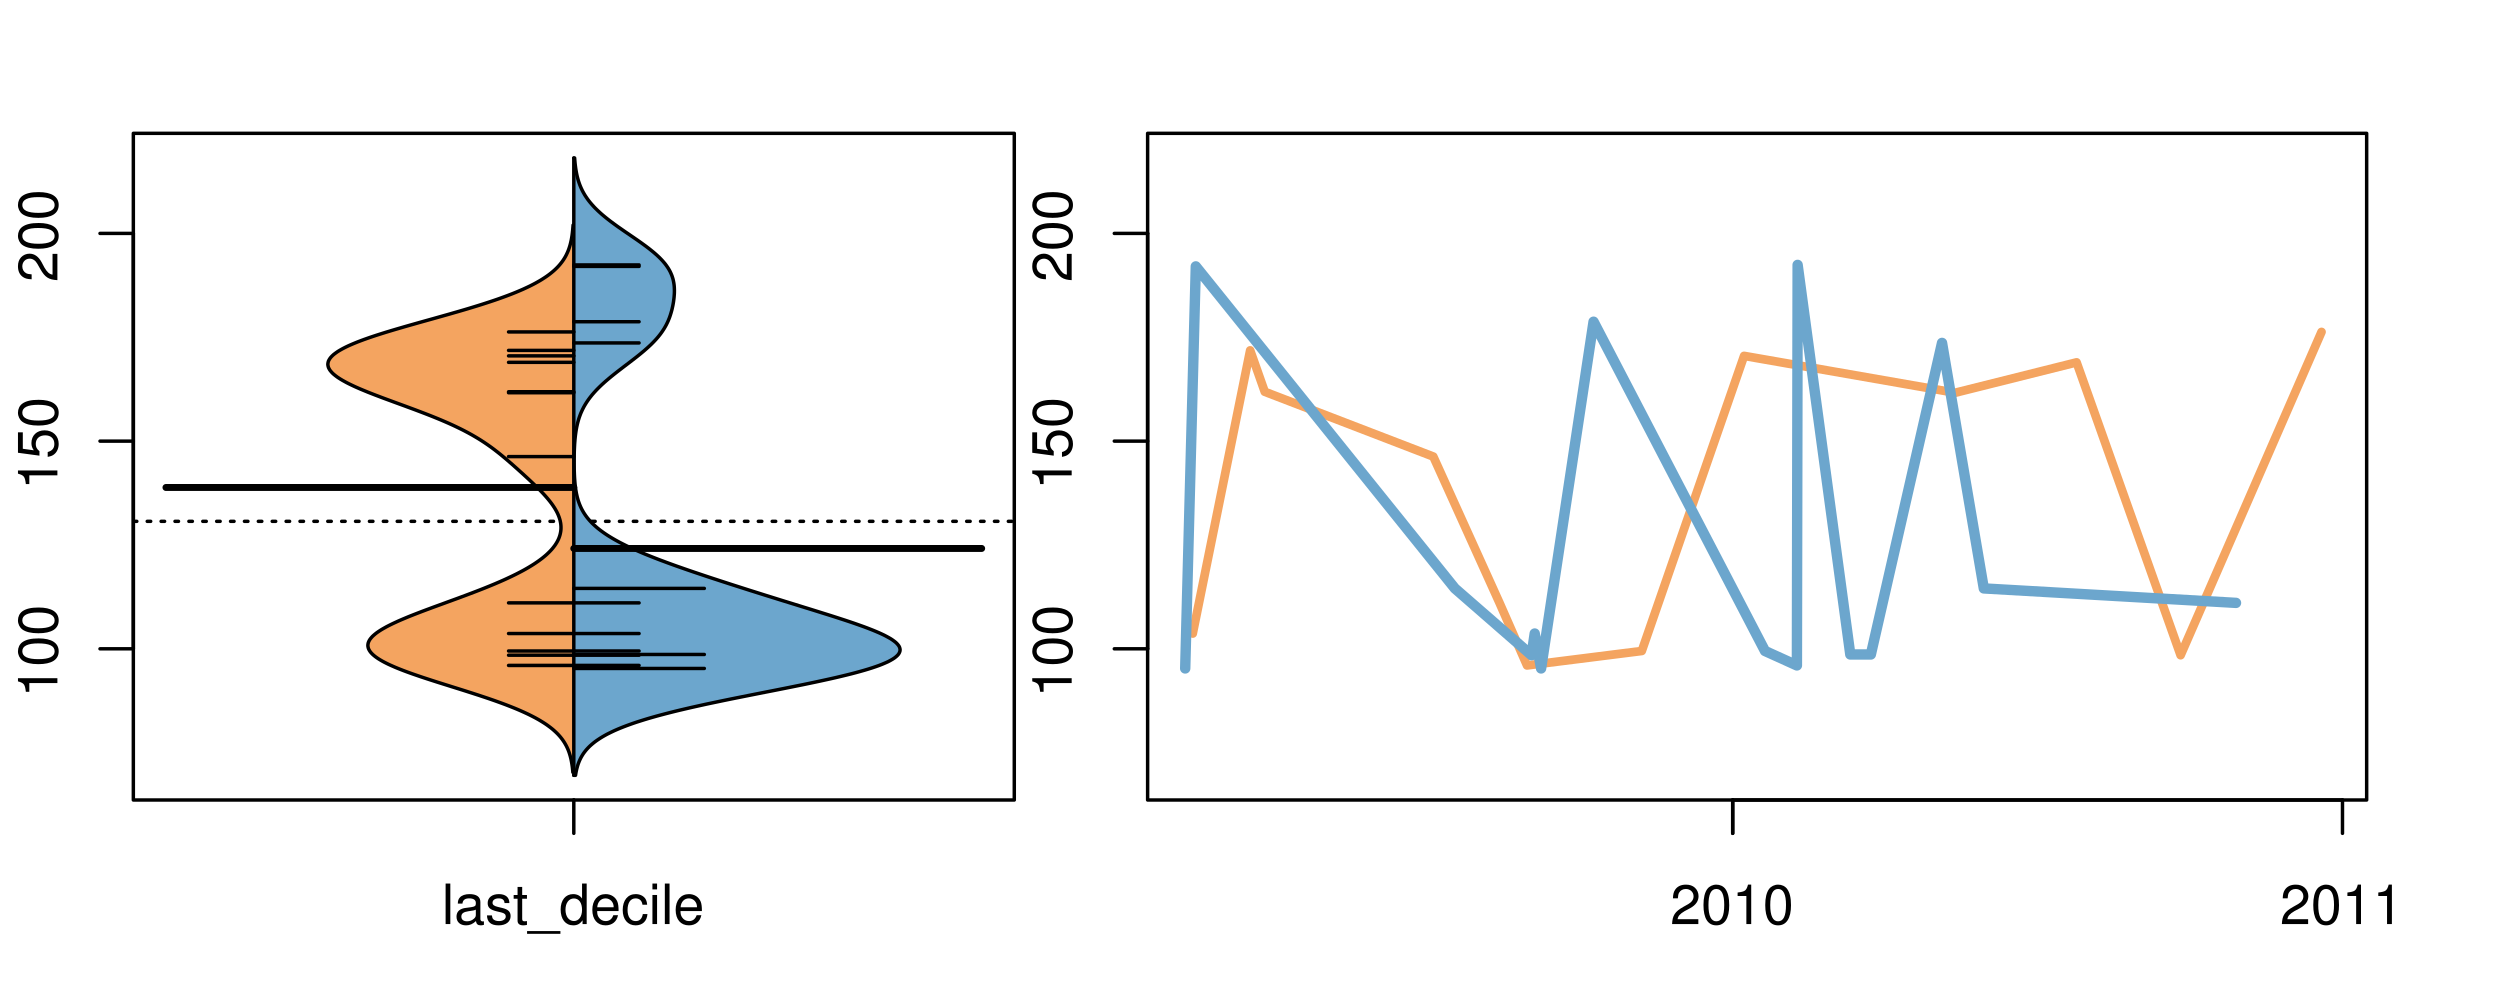 <?xml version="1.0" encoding="UTF-8"?>
<svg xmlns="http://www.w3.org/2000/svg" xmlns:xlink="http://www.w3.org/1999/xlink" width="540pt" height="216pt" viewBox="0 0 540 216" version="1.1">
<defs>
<g>
<symbol overflow="visible" id="glyph0-0">
<path style="stroke:none;" d="M -6.062 -3.109 L 0 -3.109 L 0 -4.156 L -8.516 -4.156 L -8.516 -3.469 C -7.203 -3.094 -7.016 -2.859 -6.812 -1.219 L -6.062 -1.219 Z M -6.062 -3.109 "/>
</symbol>
<symbol overflow="visible" id="glyph0-1">
<path style="stroke:none;" d="M -8.516 -3.297 C -8.516 -2.516 -8.156 -1.781 -7.578 -1.344 C -6.828 -0.797 -5.688 -0.516 -4.109 -0.516 C -1.25 -0.516 0.281 -1.469 0.281 -3.297 C 0.281 -5.094 -1.25 -6.078 -4.047 -6.078 C -5.703 -6.078 -6.797 -5.812 -7.578 -5.25 C -8.172 -4.812 -8.516 -4.109 -8.516 -3.297 Z M -7.578 -3.297 C -7.578 -4.438 -6.422 -5 -4.141 -5 C -1.734 -5 -0.594 -4.453 -0.594 -3.281 C -0.594 -2.156 -1.781 -1.594 -4.109 -1.594 C -6.438 -1.594 -7.578 -2.156 -7.578 -3.297 Z M -7.578 -3.297 "/>
</symbol>
<symbol overflow="visible" id="glyph0-2">
<path style="stroke:none;" d="M -8.516 -5.719 L -8.516 -1.312 L -3.875 -0.688 L -3.875 -1.656 C -4.469 -2.141 -4.672 -2.562 -4.672 -3.219 C -4.672 -4.359 -3.891 -5.078 -2.625 -5.078 C -1.406 -5.078 -0.656 -4.375 -0.656 -3.219 C -0.656 -2.297 -1.125 -1.734 -2.094 -1.469 L -2.094 -0.422 C -1.391 -0.562 -1.062 -0.688 -0.75 -0.938 C -0.094 -1.422 0.281 -2.281 0.281 -3.234 C 0.281 -4.953 -0.969 -6.156 -2.766 -6.156 C -4.453 -6.156 -5.609 -5.047 -5.609 -3.406 C -5.609 -2.812 -5.453 -2.328 -5.094 -1.844 L -7.469 -2.172 L -7.469 -5.719 Z M -8.516 -5.719 "/>
</symbol>
<symbol overflow="visible" id="glyph0-3">
<path style="stroke:none;" d="M -1.047 -6.078 L -1.047 -1.594 C -1.734 -1.703 -2.188 -2.094 -2.797 -3.125 L -3.438 -4.328 C -4.094 -5.516 -4.969 -6.125 -6.016 -6.125 C -6.719 -6.125 -7.375 -5.844 -7.844 -5.344 C -8.297 -4.844 -8.516 -4.219 -8.516 -3.406 C -8.516 -2.328 -8.125 -1.531 -7.406 -1.062 C -6.953 -0.75 -6.422 -0.625 -5.562 -0.594 L -5.562 -1.656 C -6.125 -1.688 -6.484 -1.766 -6.75 -1.906 C -7.266 -2.188 -7.578 -2.734 -7.578 -3.375 C -7.578 -4.328 -6.906 -5.047 -5.984 -5.047 C -5.312 -5.047 -4.734 -4.656 -4.312 -3.906 L -3.688 -2.797 C -2.672 -1.016 -1.875 -0.5 0 -0.406 L 0 -6.078 Z M -1.047 -6.078 "/>
</symbol>
<symbol overflow="visible" id="glyph0-4">
<path style="stroke:none;" d="M -8.75 -5.938 L -8.75 -4.938 L -5.5 -4.938 C -6.125 -4.531 -6.469 -3.859 -6.469 -3.016 C -6.469 -1.375 -5.156 -0.312 -3.156 -0.312 C -1.031 -0.312 0.281 -1.359 0.281 -3.047 C 0.281 -3.906 -0.047 -4.516 -0.828 -5.047 L 0 -5.047 L 0 -5.938 Z M -5.531 -3.188 C -5.531 -4.266 -4.578 -4.938 -3.078 -4.938 C -1.625 -4.938 -0.656 -4.25 -0.656 -3.188 C -0.656 -2.094 -1.625 -1.359 -3.094 -1.359 C -4.562 -1.359 -5.531 -2.094 -5.531 -3.188 Z M -5.531 -3.188 "/>
</symbol>
<symbol overflow="visible" id="glyph0-5">
<path style="stroke:none;" d="M -6.281 -3.094 L -6.281 -2.047 L -7.266 -2.047 C -7.688 -2.047 -7.906 -2.297 -7.906 -2.75 C -7.906 -2.828 -7.906 -2.875 -7.891 -3.094 L -8.719 -3.094 C -8.766 -2.875 -8.781 -2.734 -8.781 -2.531 C -8.781 -1.609 -8.25 -1.062 -7.359 -1.062 L -6.281 -1.062 L -6.281 -0.219 L -5.469 -0.219 L -5.469 -1.062 L 0 -1.062 L 0 -2.047 L -5.469 -2.047 L -5.469 -3.094 Z M -6.281 -3.094 "/>
</symbol>
<symbol overflow="visible" id="glyph0-6">
<path style="stroke:none;" d="M 1.516 -6.938 L 1.516 0.266 L 2.109 0.266 L 2.109 -6.938 Z M 1.516 -6.938 "/>
</symbol>
<symbol overflow="visible" id="glyph0-7">
<path style="stroke:none;" d="M -6.469 -3.266 C -6.469 -1.5 -5.203 -0.438 -3.094 -0.438 C -0.984 -0.438 0.281 -1.484 0.281 -3.281 C 0.281 -5.047 -0.984 -6.125 -3.047 -6.125 C -5.219 -6.125 -6.469 -5.078 -6.469 -3.266 Z M -5.547 -3.281 C -5.547 -4.406 -4.625 -5.078 -3.062 -5.078 C -1.578 -5.078 -0.641 -4.375 -0.641 -3.281 C -0.641 -2.156 -1.578 -1.469 -3.094 -1.469 C -4.609 -1.469 -5.547 -2.156 -5.547 -3.281 Z M -5.547 -3.281 "/>
</symbol>
<symbol overflow="visible" id="glyph0-8">
<path style="stroke:none;" d="M -8.75 -1.828 L -8.75 -0.812 L 0 -0.812 L 0 -1.828 Z M -8.75 -1.828 "/>
</symbol>
<symbol overflow="visible" id="glyph0-9">
<path style="stroke:none;" d="M -1.25 -2.297 L -1.25 -1.047 L 0 -1.047 L 0 -2.297 Z M -1.25 -2.297 "/>
</symbol>
<symbol overflow="visible" id="glyph0-10">
<path style="stroke:none;" d="M 0 -3.422 L -6.281 -5.828 L -6.281 -4.703 L -1.188 -2.922 L -6.281 -1.25 L -6.281 -0.125 L 0 -2.328 Z M 0 -3.422 "/>
</symbol>
<symbol overflow="visible" id="glyph0-11">
<path style="stroke:none;" d="M -0.594 -6.422 C -0.562 -6.312 -0.562 -6.266 -0.562 -6.203 C -0.562 -5.859 -0.75 -5.656 -1.062 -5.656 L -4.75 -5.656 C -5.875 -5.656 -6.469 -4.844 -6.469 -3.297 C -6.469 -2.391 -6.203 -1.625 -5.734 -1.219 C -5.406 -0.922 -5.047 -0.797 -4.422 -0.781 L -4.422 -1.781 C -5.203 -1.875 -5.547 -2.328 -5.547 -3.266 C -5.547 -4.156 -5.203 -4.672 -4.609 -4.672 L -4.344 -4.672 C -3.922 -4.672 -3.75 -4.422 -3.641 -3.625 C -3.469 -2.203 -3.422 -1.984 -3.266 -1.609 C -2.969 -0.875 -2.406 -0.5 -1.578 -0.5 C -0.438 -0.5 0.281 -1.297 0.281 -2.562 C 0.281 -3.359 0 -4 -0.641 -4.703 C -0.016 -4.781 0.281 -5.094 0.281 -5.734 C 0.281 -5.938 0.25 -6.094 0.172 -6.422 Z M -1.984 -4.672 C -1.641 -4.672 -1.438 -4.578 -1.156 -4.266 C -0.797 -3.859 -0.594 -3.375 -0.594 -2.781 C -0.594 -2 -0.969 -1.547 -1.609 -1.547 C -2.266 -1.547 -2.609 -1.984 -2.766 -3.062 C -2.906 -4.109 -2.953 -4.328 -3.109 -4.672 Z M -1.984 -4.672 "/>
</symbol>
<symbol overflow="visible" id="glyph0-12">
<path style="stroke:none;" d="M 0 -5.781 L -6.281 -5.781 L -6.281 -4.781 L -2.719 -4.781 C -1.438 -4.781 -0.594 -4.109 -0.594 -3.078 C -0.594 -2.281 -1.078 -1.781 -1.844 -1.781 L -6.281 -1.781 L -6.281 -0.781 L -1.438 -0.781 C -0.391 -0.781 0.281 -1.562 0.281 -2.781 C 0.281 -3.703 -0.047 -4.297 -0.875 -4.891 L 0 -4.891 Z M 0 -5.781 "/>
</symbol>
<symbol overflow="visible" id="glyph0-13">
<path style="stroke:none;" d="M -2.812 -6.156 C -3.766 -6.156 -4.344 -6.078 -4.812 -5.906 C -5.844 -5.5 -6.469 -4.531 -6.469 -3.359 C -6.469 -1.609 -5.125 -0.484 -3.062 -0.484 C -1 -0.484 0.281 -1.578 0.281 -3.344 C 0.281 -4.781 -0.547 -5.766 -1.906 -6.031 L -1.906 -5.016 C -1.078 -4.734 -0.641 -4.172 -0.641 -3.375 C -0.641 -2.734 -0.938 -2.203 -1.469 -1.859 C -1.828 -1.625 -2.188 -1.531 -2.812 -1.531 Z M -3.625 -1.547 C -4.781 -1.625 -5.547 -2.344 -5.547 -3.344 C -5.547 -4.328 -4.734 -5.094 -3.703 -5.094 C -3.672 -5.094 -3.641 -5.094 -3.625 -5.078 Z M -3.625 -1.547 "/>
</symbol>
<symbol overflow="visible" id="glyph1-0">
<path style="stroke:none;" d="M 1.828 -8.75 L 0.812 -8.75 L 0.812 0 L 1.828 0 Z M 1.828 -8.75 "/>
</symbol>
<symbol overflow="visible" id="glyph1-1">
<path style="stroke:none;" d="M 6.422 -0.594 C 6.312 -0.562 6.266 -0.562 6.203 -0.562 C 5.859 -0.562 5.656 -0.75 5.656 -1.062 L 5.656 -4.75 C 5.656 -5.875 4.844 -6.469 3.297 -6.469 C 2.391 -6.469 1.625 -6.203 1.219 -5.734 C 0.922 -5.406 0.797 -5.047 0.781 -4.422 L 1.781 -4.422 C 1.875 -5.203 2.328 -5.547 3.266 -5.547 C 4.156 -5.547 4.672 -5.203 4.672 -4.609 L 4.672 -4.344 C 4.672 -3.922 4.422 -3.75 3.625 -3.641 C 2.203 -3.469 1.984 -3.422 1.609 -3.266 C 0.875 -2.969 0.5 -2.406 0.5 -1.578 C 0.5 -0.438 1.297 0.281 2.562 0.281 C 3.359 0.281 4 0 4.703 -0.641 C 4.781 -0.016 5.094 0.281 5.734 0.281 C 5.938 0.281 6.094 0.25 6.422 0.172 Z M 4.672 -1.984 C 4.672 -1.641 4.578 -1.438 4.266 -1.156 C 3.859 -0.797 3.375 -0.594 2.781 -0.594 C 2 -0.594 1.547 -0.969 1.547 -1.609 C 1.547 -2.266 1.984 -2.609 3.062 -2.766 C 4.109 -2.906 4.328 -2.953 4.672 -3.109 Z M 4.672 -1.984 "/>
</symbol>
<symbol overflow="visible" id="glyph1-2">
<path style="stroke:none;" d="M 5.25 -4.531 C 5.25 -5.766 4.422 -6.469 2.969 -6.469 C 1.516 -6.469 0.562 -5.719 0.562 -4.547 C 0.562 -3.562 1.062 -3.094 2.562 -2.734 L 3.484 -2.516 C 4.188 -2.344 4.469 -2.094 4.469 -1.625 C 4.469 -1.047 3.875 -0.641 3 -0.641 C 2.453 -0.641 2 -0.797 1.75 -1.062 C 1.594 -1.25 1.531 -1.422 1.469 -1.875 L 0.406 -1.875 C 0.453 -0.422 1.266 0.281 2.922 0.281 C 4.5 0.281 5.516 -0.5 5.516 -1.719 C 5.516 -2.656 4.984 -3.172 3.734 -3.469 L 2.766 -3.703 C 1.953 -3.891 1.609 -4.156 1.609 -4.594 C 1.609 -5.172 2.125 -5.547 2.938 -5.547 C 3.75 -5.547 4.172 -5.203 4.203 -4.531 Z M 5.25 -4.531 "/>
</symbol>
<symbol overflow="visible" id="glyph1-3">
<path style="stroke:none;" d="M 3.047 -6.281 L 2.016 -6.281 L 2.016 -8.016 L 1.016 -8.016 L 1.016 -6.281 L 0.172 -6.281 L 0.172 -5.469 L 1.016 -5.469 L 1.016 -0.719 C 1.016 -0.078 1.453 0.281 2.234 0.281 C 2.469 0.281 2.719 0.25 3.047 0.188 L 3.047 -0.641 C 2.922 -0.609 2.766 -0.594 2.562 -0.594 C 2.141 -0.594 2.016 -0.719 2.016 -1.156 L 2.016 -5.469 L 3.047 -5.469 Z M 3.047 -6.281 "/>
</symbol>
<symbol overflow="visible" id="glyph1-4">
<path style="stroke:none;" d="M 6.938 1.516 L -0.266 1.516 L -0.266 2.109 L 6.938 2.109 Z M 6.938 1.516 "/>
</symbol>
<symbol overflow="visible" id="glyph1-5">
<path style="stroke:none;" d="M 5.938 -8.75 L 4.938 -8.75 L 4.938 -5.5 C 4.531 -6.125 3.859 -6.469 3.016 -6.469 C 1.375 -6.469 0.312 -5.156 0.312 -3.156 C 0.312 -1.031 1.359 0.281 3.047 0.281 C 3.906 0.281 4.516 -0.047 5.047 -0.828 L 5.047 0 L 5.938 0 Z M 3.188 -5.531 C 4.266 -5.531 4.938 -4.578 4.938 -3.078 C 4.938 -1.625 4.25 -0.656 3.188 -0.656 C 2.094 -0.656 1.359 -1.625 1.359 -3.094 C 1.359 -4.562 2.094 -5.531 3.188 -5.531 Z M 3.188 -5.531 "/>
</symbol>
<symbol overflow="visible" id="glyph1-6">
<path style="stroke:none;" d="M 6.156 -2.812 C 6.156 -3.766 6.078 -4.344 5.906 -4.812 C 5.5 -5.844 4.531 -6.469 3.359 -6.469 C 1.609 -6.469 0.484 -5.125 0.484 -3.062 C 0.484 -1 1.578 0.281 3.344 0.281 C 4.781 0.281 5.766 -0.547 6.031 -1.906 L 5.016 -1.906 C 4.734 -1.078 4.172 -0.641 3.375 -0.641 C 2.734 -0.641 2.203 -0.938 1.859 -1.469 C 1.625 -1.828 1.531 -2.188 1.531 -2.812 Z M 1.547 -3.625 C 1.625 -4.781 2.344 -5.547 3.344 -5.547 C 4.328 -5.547 5.094 -4.734 5.094 -3.703 C 5.094 -3.672 5.094 -3.641 5.078 -3.625 Z M 1.547 -3.625 "/>
</symbol>
<symbol overflow="visible" id="glyph1-7">
<path style="stroke:none;" d="M 5.656 -4.172 C 5.609 -4.781 5.469 -5.188 5.234 -5.531 C 4.797 -6.125 4.047 -6.469 3.172 -6.469 C 1.469 -6.469 0.375 -5.125 0.375 -3.031 C 0.375 -1.016 1.453 0.281 3.156 0.281 C 4.656 0.281 5.609 -0.625 5.719 -2.156 L 4.719 -2.156 C 4.547 -1.156 4.031 -0.641 3.188 -0.641 C 2.078 -0.641 1.422 -1.547 1.422 -3.031 C 1.422 -4.609 2.062 -5.547 3.156 -5.547 C 4 -5.547 4.531 -5.047 4.641 -4.172 Z M 5.656 -4.172 "/>
</symbol>
<symbol overflow="visible" id="glyph1-8">
<path style="stroke:none;" d="M 1.797 -6.281 L 0.797 -6.281 L 0.797 0 L 1.797 0 Z M 1.797 -8.75 L 0.797 -8.75 L 0.797 -7.484 L 1.797 -7.484 Z M 1.797 -8.75 "/>
</symbol>
<symbol overflow="visible" id="glyph1-9">
<path style="stroke:none;" d="M 6.078 -1.047 L 1.594 -1.047 C 1.703 -1.734 2.094 -2.188 3.125 -2.797 L 4.328 -3.438 C 5.516 -4.094 6.125 -4.969 6.125 -6.016 C 6.125 -6.719 5.844 -7.375 5.344 -7.844 C 4.844 -8.297 4.219 -8.516 3.406 -8.516 C 2.328 -8.516 1.531 -8.125 1.062 -7.406 C 0.75 -6.953 0.625 -6.422 0.594 -5.562 L 1.656 -5.562 C 1.688 -6.125 1.766 -6.484 1.906 -6.75 C 2.188 -7.266 2.734 -7.578 3.375 -7.578 C 4.328 -7.578 5.047 -6.906 5.047 -5.984 C 5.047 -5.312 4.656 -4.734 3.906 -4.312 L 2.797 -3.688 C 1.016 -2.672 0.5 -1.875 0.406 0 L 6.078 0 Z M 6.078 -1.047 "/>
</symbol>
<symbol overflow="visible" id="glyph1-10">
<path style="stroke:none;" d="M 3.297 -8.516 C 2.516 -8.516 1.781 -8.156 1.344 -7.578 C 0.797 -6.828 0.516 -5.688 0.516 -4.109 C 0.516 -1.25 1.469 0.281 3.297 0.281 C 5.094 0.281 6.078 -1.25 6.078 -4.047 C 6.078 -5.703 5.812 -6.797 5.25 -7.578 C 4.812 -8.172 4.109 -8.516 3.297 -8.516 Z M 3.297 -7.578 C 4.438 -7.578 5 -6.422 5 -4.141 C 5 -1.734 4.453 -0.594 3.281 -0.594 C 2.156 -0.594 1.594 -1.781 1.594 -4.109 C 1.594 -6.438 2.156 -7.578 3.297 -7.578 Z M 3.297 -7.578 "/>
</symbol>
<symbol overflow="visible" id="glyph1-11">
<path style="stroke:none;" d="M 3.109 -6.062 L 3.109 0 L 4.156 0 L 4.156 -8.516 L 3.469 -8.516 C 3.094 -7.203 2.859 -7.016 1.219 -6.812 L 1.219 -6.062 Z M 3.109 -6.062 "/>
</symbol>
</g>
<clipPath id="clip1">
  <path d="M 28.801 28.801 L 220.086 28.801 L 220.086 173.801 L 28.801 173.801 Z M 28.801 28.801 "/>
</clipPath>
<clipPath id="clip2">
  <path d="M 247.887 28.801 L 512.199 28.801 L 512.199 173.801 L 247.887 173.801 Z M 247.887 28.801 "/>
</clipPath>
<clipPath id="clip3">
  <path d="M 233.484 14.398 L 526.598 14.398 L 526.598 188.199 L 233.484 188.199 Z M 233.484 14.398 "/>
</clipPath>
<clipPath id="clip4">
  <path d="M 247.887 28.801 L 512.199 28.801 L 512.199 173.801 L 247.887 173.801 Z M 247.887 28.801 "/>
</clipPath>
</defs>
<g id="surface56">
<path style="fill:none;stroke-width:0.75;stroke-linecap:round;stroke-linejoin:round;stroke:rgb(0%,0%,0%);stroke-opacity:1;stroke-miterlimit:10;" d="M 28.801 172.801 L 219.086 172.801 L 219.086 28.801 L 28.801 28.801 L 28.801 172.801 "/>
<path style="fill:none;stroke-width:0.75;stroke-linecap:round;stroke-linejoin:round;stroke:rgb(0%,0%,0%);stroke-opacity:1;stroke-miterlimit:10;" d="M 28.801 140.145 L 28.801 50.418 "/>
<path style="fill:none;stroke-width:0.75;stroke-linecap:round;stroke-linejoin:round;stroke:rgb(0%,0%,0%);stroke-opacity:1;stroke-miterlimit:10;" d="M 28.801 140.145 L 21.602 140.145 "/>
<path style="fill:none;stroke-width:0.75;stroke-linecap:round;stroke-linejoin:round;stroke:rgb(0%,0%,0%);stroke-opacity:1;stroke-miterlimit:10;" d="M 28.801 95.281 L 21.602 95.281 "/>
<path style="fill:none;stroke-width:0.75;stroke-linecap:round;stroke-linejoin:round;stroke:rgb(0%,0%,0%);stroke-opacity:1;stroke-miterlimit:10;" d="M 28.801 50.418 L 21.602 50.418 "/>
<g style="fill:rgb(0%,0%,0%);fill-opacity:1;">
  <use xlink:href="#glyph0-0" x="12.396" y="150.645"/>
  <use xlink:href="#glyph0-1" x="12.396" y="143.973"/>
  <use xlink:href="#glyph0-1" x="12.396" y="137.301"/>
</g>
<g style="fill:rgb(0%,0%,0%);fill-opacity:1;">
  <use xlink:href="#glyph0-0" x="12.396" y="105.781"/>
  <use xlink:href="#glyph0-2" x="12.396" y="99.109"/>
  <use xlink:href="#glyph0-1" x="12.396" y="92.438"/>
</g>
<g style="fill:rgb(0%,0%,0%);fill-opacity:1;">
  <use xlink:href="#glyph0-3" x="12.396" y="60.918"/>
  <use xlink:href="#glyph0-1" x="12.396" y="54.246"/>
  <use xlink:href="#glyph0-1" x="12.396" y="47.574"/>
</g>
<path style="fill:none;stroke-width:0.75;stroke-linecap:round;stroke-linejoin:round;stroke:rgb(0%,0%,0%);stroke-opacity:1;stroke-miterlimit:10;" d="M 123.941 172.801 L 123.941 172.801 "/>
<path style="fill:none;stroke-width:0.75;stroke-linecap:round;stroke-linejoin:round;stroke:rgb(0%,0%,0%);stroke-opacity:1;stroke-miterlimit:10;" d="M 123.941 172.801 L 123.941 180 "/>
<g style="fill:rgb(0%,0%,0%);fill-opacity:1;">
  <use xlink:href="#glyph1-0" x="95.441" y="199.596"/>
  <use xlink:href="#glyph1-1" x="98.105" y="199.596"/>
  <use xlink:href="#glyph1-2" x="104.777" y="199.596"/>
  <use xlink:href="#glyph1-3" x="110.777" y="199.596"/>
  <use xlink:href="#glyph1-4" x="114.113" y="199.596"/>
  <use xlink:href="#glyph1-5" x="120.785" y="199.596"/>
  <use xlink:href="#glyph1-6" x="127.457" y="199.596"/>
  <use xlink:href="#glyph1-7" x="134.129" y="199.596"/>
  <use xlink:href="#glyph1-8" x="140.129" y="199.596"/>
  <use xlink:href="#glyph1-0" x="142.793" y="199.596"/>
  <use xlink:href="#glyph1-6" x="145.457" y="199.596"/>
</g>
<g clip-path="url(#clip1)" clip-rule="nonzero">
<path style="fill:none;stroke-width:0.75;stroke-linecap:round;stroke-linejoin:round;stroke:rgb(0%,0%,0%);stroke-opacity:1;stroke-dasharray:0.75,2.25;stroke-miterlimit:10;" d="M 28.801 112.609 L 219.086 112.609 "/>
<path style=" stroke:none;fill-rule:nonzero;fill:rgb(95.686%,64.314%,37.647%);fill-opacity:1;" d="M 123.941 48.617 L 123.785 48.617 L 123.77 48.848 L 123.711 49.539 L 123.691 49.773 L 123.664 50.004 L 123.641 50.234 L 123.613 50.465 L 123.582 50.699 L 123.551 50.93 L 123.512 51.16 L 123.477 51.391 L 123.434 51.621 L 123.391 51.855 L 123.289 52.316 L 123.234 52.547 L 123.176 52.777 L 123.113 53.012 L 123.043 53.242 L 122.895 53.703 L 122.809 53.938 L 122.719 54.168 L 122.625 54.398 L 122.523 54.629 L 122.414 54.859 L 122.301 55.094 L 122.18 55.324 L 122.051 55.555 L 121.914 55.785 L 121.766 56.02 L 121.613 56.25 L 121.449 56.48 L 121.277 56.711 L 121.094 56.941 L 120.902 57.176 L 120.699 57.406 L 120.488 57.637 L 120.262 57.867 L 120.023 58.102 L 119.777 58.332 L 119.516 58.562 L 119.242 58.793 L 118.961 59.023 L 118.66 59.258 L 118.348 59.488 L 118.023 59.719 L 117.68 59.949 L 117.324 60.18 L 116.957 60.414 L 116.57 60.645 L 116.168 60.875 L 115.758 61.105 L 115.324 61.34 L 114.875 61.57 L 114.418 61.801 L 113.934 62.031 L 113.438 62.262 L 112.93 62.496 L 112.398 62.727 L 111.855 62.957 L 111.301 63.188 L 110.719 63.422 L 110.129 63.652 L 109.523 63.883 L 108.898 64.113 L 108.262 64.344 L 107.609 64.578 L 106.941 64.809 L 106.262 65.039 L 105.566 65.27 L 104.855 65.5 L 104.133 65.734 L 103.398 65.965 L 102.652 66.195 L 101.898 66.426 L 101.129 66.66 L 100.352 66.891 L 99.566 67.121 L 98.773 67.352 L 97.969 67.582 L 97.164 67.816 L 95.531 68.277 L 94.711 68.508 L 93.887 68.742 L 93.059 68.973 L 92.234 69.203 L 91.406 69.434 L 90.582 69.664 L 89.762 69.898 L 88.945 70.129 L 88.133 70.359 L 87.324 70.59 L 86.527 70.824 L 85.734 71.055 L 84.953 71.285 L 84.184 71.516 L 83.426 71.746 L 82.676 71.98 L 81.949 72.211 L 81.23 72.441 L 80.531 72.672 L 79.852 72.902 L 79.184 73.137 L 78.539 73.367 L 77.918 73.598 L 77.312 73.828 L 76.734 74.062 L 76.18 74.293 L 75.645 74.523 L 75.137 74.754 L 74.656 74.984 L 74.195 75.219 L 73.77 75.449 L 73.367 75.68 L 72.988 75.91 L 72.648 76.145 L 72.332 76.375 L 72.039 76.605 L 71.789 76.836 L 71.562 77.066 L 71.359 77.301 L 71.199 77.531 L 71.062 77.762 L 70.949 77.992 L 70.879 78.223 L 70.836 78.457 L 70.812 78.688 L 70.836 78.918 L 70.883 79.148 L 70.953 79.383 L 71.062 79.613 L 71.191 79.844 L 71.352 80.074 L 71.547 80.305 L 71.758 80.539 L 72 80.77 L 72.273 81 L 72.566 81.23 L 72.883 81.465 L 73.23 81.695 L 73.594 81.926 L 73.98 82.156 L 74.395 82.387 L 74.82 82.621 L 75.27 82.852 L 75.742 83.082 L 76.223 83.312 L 76.727 83.547 L 77.246 83.777 L 77.777 84.008 L 78.328 84.238 L 78.887 84.469 L 79.453 84.703 L 80.039 84.934 L 80.629 85.164 L 81.227 85.395 L 81.836 85.625 L 82.449 85.859 L 83.066 86.09 L 83.691 86.32 L 84.32 86.551 L 84.949 86.785 L 85.578 87.016 L 86.844 87.477 L 87.473 87.707 L 88.102 87.941 L 88.73 88.172 L 89.352 88.402 L 89.969 88.633 L 90.586 88.867 L 91.191 89.098 L 91.793 89.328 L 92.391 89.559 L 92.977 89.789 L 93.559 90.023 L 94.129 90.254 L 94.691 90.484 L 95.246 90.715 L 95.793 90.949 L 96.328 91.18 L 96.855 91.41 L 97.371 91.641 L 97.875 91.871 L 98.371 92.105 L 98.855 92.336 L 99.328 92.566 L 99.793 92.797 L 100.246 93.027 L 100.691 93.262 L 101.125 93.492 L 101.547 93.723 L 101.961 93.953 L 102.367 94.188 L 102.758 94.418 L 103.145 94.648 L 103.523 94.879 L 103.891 95.109 L 104.25 95.344 L 104.602 95.574 L 104.945 95.805 L 105.281 96.035 L 105.613 96.27 L 105.938 96.5 L 106.254 96.73 L 106.566 96.961 L 106.871 97.191 L 107.172 97.426 L 107.469 97.656 L 107.762 97.887 L 108.051 98.117 L 108.332 98.348 L 108.613 98.582 L 109.168 99.043 L 109.438 99.273 L 109.711 99.508 L 110.773 100.43 L 111.035 100.664 L 111.293 100.895 L 111.555 101.125 L 111.812 101.355 L 112.07 101.59 L 112.328 101.82 L 112.582 102.051 L 112.84 102.281 L 113.094 102.512 L 113.344 102.746 L 113.598 102.977 L 114.098 103.438 L 114.348 103.672 L 114.84 104.133 L 115.324 104.594 L 115.562 104.828 L 115.801 105.059 L 116.27 105.52 L 116.5 105.75 L 116.727 105.984 L 116.949 106.215 L 117.168 106.445 L 117.383 106.676 L 117.598 106.91 L 117.805 107.141 L 118.008 107.371 L 118.207 107.602 L 118.402 107.832 L 118.59 108.066 L 118.777 108.297 L 119.129 108.758 L 119.297 108.992 L 119.457 109.223 L 119.762 109.684 L 119.902 109.914 L 120.039 110.148 L 120.168 110.379 L 120.289 110.609 L 120.402 110.84 L 120.512 111.07 L 120.609 111.305 L 120.699 111.535 L 120.785 111.766 L 120.859 111.996 L 120.93 112.23 L 120.992 112.461 L 121.086 112.922 L 121.121 113.152 L 121.145 113.387 L 121.164 113.617 L 121.172 113.848 L 121.172 114.078 L 121.164 114.312 L 121.145 114.543 L 121.117 114.773 L 121.078 115.004 L 121.031 115.234 L 120.977 115.469 L 120.91 115.699 L 120.836 115.93 L 120.75 116.16 L 120.656 116.395 L 120.551 116.625 L 120.434 116.855 L 120.309 117.086 L 120.172 117.316 L 120.023 117.551 L 119.871 117.781 L 119.699 118.012 L 119.52 118.242 L 119.336 118.473 L 119.133 118.707 L 118.922 118.938 L 118.703 119.168 L 118.469 119.398 L 118.223 119.633 L 117.973 119.863 L 117.703 120.094 L 117.426 120.324 L 117.141 120.555 L 116.836 120.789 L 116.523 121.02 L 116.203 121.25 L 115.867 121.48 L 115.523 121.715 L 115.168 121.945 L 114.797 122.176 L 114.418 122.406 L 114.031 122.637 L 113.625 122.871 L 113.215 123.102 L 112.793 123.332 L 112.355 123.562 L 111.91 123.793 L 111.453 124.027 L 110.984 124.258 L 110.512 124.488 L 110.023 124.719 L 109.523 124.953 L 109.02 125.184 L 108.504 125.414 L 107.977 125.645 L 107.441 125.875 L 106.898 126.109 L 106.344 126.34 L 105.785 126.57 L 105.215 126.801 L 104.637 127.035 L 104.055 127.266 L 103.465 127.496 L 102.867 127.727 L 102.266 127.957 L 101.656 128.191 L 100.43 128.652 L 99.805 128.883 L 99.18 129.117 L 98.555 129.348 L 96.656 130.039 L 96.023 130.273 L 94.125 130.965 L 93.496 131.195 L 92.871 131.43 L 92.25 131.66 L 91.633 131.891 L 91.023 132.121 L 90.418 132.355 L 89.82 132.586 L 89.23 132.816 L 88.648 133.047 L 88.078 133.277 L 87.516 133.512 L 86.969 133.742 L 86.43 133.973 L 85.91 134.203 L 85.402 134.438 L 84.906 134.668 L 84.43 134.898 L 83.969 135.129 L 83.523 135.359 L 83.102 135.594 L 82.695 135.824 L 82.309 136.055 L 81.949 136.285 L 81.605 136.516 L 81.281 136.75 L 80.992 136.98 L 80.723 137.211 L 80.469 137.441 L 80.254 137.676 L 80.059 137.906 L 79.887 138.137 L 79.75 138.367 L 79.637 138.598 L 79.547 138.832 L 79.496 139.062 L 79.465 139.293 L 79.461 139.523 L 79.5 139.758 L 79.555 139.988 L 79.641 140.219 L 79.762 140.449 L 79.906 140.68 L 80.082 140.914 L 80.293 141.145 L 80.523 141.375 L 80.785 141.605 L 81.078 141.84 L 81.395 142.07 L 81.738 142.301 L 82.113 142.531 L 82.508 142.762 L 82.934 142.996 L 83.387 143.227 L 83.852 143.457 L 84.352 143.688 L 84.871 143.918 L 85.406 144.152 L 85.969 144.383 L 86.547 144.613 L 87.141 144.844 L 87.762 145.078 L 88.391 145.309 L 89.035 145.539 L 89.699 145.77 L 90.371 146 L 91.055 146.234 L 91.75 146.465 L 92.457 146.695 L 93.168 146.926 L 93.891 147.16 L 94.613 147.391 L 95.344 147.621 L 96.078 147.852 L 96.816 148.082 L 97.551 148.316 L 99.027 148.777 L 99.762 149.008 L 100.492 149.238 L 101.219 149.473 L 101.941 149.703 L 102.656 149.934 L 103.367 150.164 L 104.066 150.398 L 104.758 150.629 L 105.445 150.859 L 106.117 151.09 L 106.777 151.32 L 107.434 151.555 L 108.07 151.785 L 108.695 152.016 L 109.312 152.246 L 109.914 152.48 L 110.5 152.711 L 111.074 152.941 L 111.633 153.172 L 112.176 153.402 L 112.707 153.637 L 113.219 153.867 L 113.719 154.098 L 114.207 154.328 L 114.672 154.562 L 115.125 154.793 L 115.566 155.023 L 115.988 155.254 L 116.395 155.484 L 116.789 155.719 L 117.164 155.949 L 117.531 156.18 L 117.883 156.41 L 118.215 156.641 L 118.535 156.875 L 118.844 157.105 L 119.137 157.336 L 119.418 157.566 L 119.684 157.801 L 119.938 158.031 L 120.184 158.262 L 120.414 158.492 L 120.633 158.723 L 120.844 158.957 L 121.043 159.188 L 121.227 159.418 L 121.406 159.648 L 121.574 159.883 L 121.734 160.113 L 121.883 160.344 L 122.023 160.574 L 122.156 160.805 L 122.285 161.039 L 122.402 161.27 L 122.512 161.5 L 122.617 161.73 L 122.715 161.961 L 122.805 162.195 L 122.891 162.426 L 122.969 162.656 L 123.043 162.887 L 123.113 163.121 L 123.18 163.352 L 123.297 163.812 L 123.348 164.043 L 123.395 164.277 L 123.441 164.508 L 123.52 164.969 L 123.555 165.203 L 123.59 165.434 L 123.621 165.664 L 123.648 165.895 L 123.672 166.125 L 123.699 166.359 L 123.738 166.82 L 123.941 166.82 Z M 123.941 48.617 "/>
<path style="fill:none;stroke-width:0.75;stroke-linecap:round;stroke-linejoin:round;stroke:rgb(0%,0%,0%);stroke-opacity:1;stroke-miterlimit:10;" d="M 123.941 48.617 L 123.785 48.617 L 123.77 48.848 L 123.711 49.539 L 123.691 49.773 L 123.664 50.004 L 123.641 50.234 L 123.613 50.465 L 123.582 50.699 L 123.551 50.93 L 123.512 51.16 L 123.477 51.391 L 123.434 51.621 L 123.391 51.855 L 123.289 52.316 L 123.234 52.547 L 123.176 52.777 L 123.113 53.012 L 123.043 53.242 L 122.895 53.703 L 122.809 53.938 L 122.719 54.168 L 122.625 54.398 L 122.523 54.629 L 122.414 54.859 L 122.301 55.094 L 122.18 55.324 L 122.051 55.555 L 121.914 55.785 L 121.766 56.02 L 121.613 56.25 L 121.449 56.48 L 121.277 56.711 L 121.094 56.941 L 120.902 57.176 L 120.699 57.406 L 120.488 57.637 L 120.262 57.867 L 120.023 58.102 L 119.777 58.332 L 119.516 58.562 L 119.242 58.793 L 118.961 59.023 L 118.66 59.258 L 118.348 59.488 L 118.023 59.719 L 117.68 59.949 L 117.324 60.18 L 116.957 60.414 L 116.57 60.645 L 116.168 60.875 L 115.758 61.105 L 115.324 61.34 L 114.875 61.57 L 114.418 61.801 L 113.934 62.031 L 113.438 62.262 L 112.93 62.496 L 112.398 62.727 L 111.855 62.957 L 111.301 63.188 L 110.719 63.422 L 110.129 63.652 L 109.523 63.883 L 108.898 64.113 L 108.262 64.344 L 107.609 64.578 L 106.941 64.809 L 106.262 65.039 L 105.566 65.27 L 104.855 65.5 L 104.133 65.734 L 103.398 65.965 L 102.652 66.195 L 101.898 66.426 L 101.129 66.66 L 100.352 66.891 L 99.566 67.121 L 98.773 67.352 L 97.969 67.582 L 97.164 67.816 L 95.531 68.277 L 94.711 68.508 L 93.887 68.742 L 93.059 68.973 L 92.234 69.203 L 91.406 69.434 L 90.582 69.664 L 89.762 69.898 L 88.945 70.129 L 88.133 70.359 L 87.324 70.59 L 86.527 70.824 L 85.734 71.055 L 84.953 71.285 L 84.184 71.516 L 83.426 71.746 L 82.676 71.98 L 81.949 72.211 L 81.23 72.441 L 80.531 72.672 L 79.852 72.902 L 79.184 73.137 L 78.539 73.367 L 77.918 73.598 L 77.312 73.828 L 76.734 74.062 L 76.18 74.293 L 75.645 74.523 L 75.137 74.754 L 74.656 74.984 L 74.195 75.219 L 73.77 75.449 L 73.367 75.68 L 72.988 75.91 L 72.648 76.145 L 72.332 76.375 L 72.039 76.605 L 71.789 76.836 L 71.562 77.066 L 71.359 77.301 L 71.199 77.531 L 71.062 77.762 L 70.949 77.992 L 70.879 78.223 L 70.836 78.457 L 70.812 78.688 L 70.836 78.918 L 70.883 79.148 L 70.953 79.383 L 71.062 79.613 L 71.191 79.844 L 71.352 80.074 L 71.547 80.305 L 71.758 80.539 L 72 80.77 L 72.273 81 L 72.566 81.23 L 72.883 81.465 L 73.23 81.695 L 73.594 81.926 L 73.98 82.156 L 74.395 82.387 L 74.82 82.621 L 75.27 82.852 L 75.742 83.082 L 76.223 83.312 L 76.727 83.547 L 77.246 83.777 L 77.777 84.008 L 78.328 84.238 L 78.887 84.469 L 79.453 84.703 L 80.039 84.934 L 80.629 85.164 L 81.227 85.395 L 81.836 85.625 L 82.449 85.859 L 83.066 86.09 L 83.691 86.32 L 84.32 86.551 L 84.949 86.785 L 85.578 87.016 L 86.844 87.477 L 87.473 87.707 L 88.102 87.941 L 88.73 88.172 L 89.352 88.402 L 89.969 88.633 L 90.586 88.867 L 91.191 89.098 L 91.793 89.328 L 92.391 89.559 L 92.977 89.789 L 93.559 90.023 L 94.129 90.254 L 94.691 90.484 L 95.246 90.715 L 95.793 90.949 L 96.328 91.18 L 96.855 91.41 L 97.371 91.641 L 97.875 91.871 L 98.371 92.105 L 98.855 92.336 L 99.328 92.566 L 99.793 92.797 L 100.246 93.027 L 100.691 93.262 L 101.125 93.492 L 101.547 93.723 L 101.961 93.953 L 102.367 94.188 L 102.758 94.418 L 103.145 94.648 L 103.523 94.879 L 103.891 95.109 L 104.25 95.344 L 104.602 95.574 L 104.945 95.805 L 105.281 96.035 L 105.613 96.27 L 105.938 96.5 L 106.254 96.73 L 106.566 96.961 L 106.871 97.191 L 107.172 97.426 L 107.469 97.656 L 107.762 97.887 L 108.051 98.117 L 108.332 98.348 L 108.613 98.582 L 109.168 99.043 L 109.438 99.273 L 109.711 99.508 L 110.773 100.43 L 111.035 100.664 L 111.293 100.895 L 111.555 101.125 L 111.812 101.355 L 112.07 101.59 L 112.328 101.82 L 112.582 102.051 L 112.84 102.281 L 113.094 102.512 L 113.344 102.746 L 113.598 102.977 L 114.098 103.438 L 114.348 103.672 L 114.84 104.133 L 115.324 104.594 L 115.562 104.828 L 115.801 105.059 L 116.27 105.52 L 116.5 105.75 L 116.727 105.984 L 116.949 106.215 L 117.168 106.445 L 117.383 106.676 L 117.598 106.91 L 117.805 107.141 L 118.008 107.371 L 118.207 107.602 L 118.402 107.832 L 118.59 108.066 L 118.777 108.297 L 119.129 108.758 L 119.297 108.992 L 119.457 109.223 L 119.762 109.684 L 119.902 109.914 L 120.039 110.148 L 120.168 110.379 L 120.289 110.609 L 120.402 110.84 L 120.512 111.07 L 120.609 111.305 L 120.699 111.535 L 120.785 111.766 L 120.859 111.996 L 120.93 112.23 L 120.992 112.461 L 121.086 112.922 L 121.121 113.152 L 121.145 113.387 L 121.164 113.617 L 121.172 113.848 L 121.172 114.078 L 121.164 114.312 L 121.145 114.543 L 121.117 114.773 L 121.078 115.004 L 121.031 115.234 L 120.977 115.469 L 120.91 115.699 L 120.836 115.93 L 120.75 116.16 L 120.656 116.395 L 120.551 116.625 L 120.434 116.855 L 120.309 117.086 L 120.172 117.316 L 120.023 117.551 L 119.871 117.781 L 119.699 118.012 L 119.52 118.242 L 119.336 118.473 L 119.133 118.707 L 118.922 118.938 L 118.703 119.168 L 118.469 119.398 L 118.223 119.633 L 117.973 119.863 L 117.703 120.094 L 117.426 120.324 L 117.141 120.555 L 116.836 120.789 L 116.523 121.02 L 116.203 121.25 L 115.867 121.48 L 115.523 121.715 L 115.168 121.945 L 114.797 122.176 L 114.418 122.406 L 114.031 122.637 L 113.625 122.871 L 113.215 123.102 L 112.793 123.332 L 112.355 123.562 L 111.91 123.793 L 111.453 124.027 L 110.984 124.258 L 110.512 124.488 L 110.023 124.719 L 109.523 124.953 L 109.02 125.184 L 108.504 125.414 L 107.977 125.645 L 107.441 125.875 L 106.898 126.109 L 106.344 126.34 L 105.785 126.57 L 105.215 126.801 L 104.637 127.035 L 104.055 127.266 L 103.465 127.496 L 102.867 127.727 L 102.266 127.957 L 101.656 128.191 L 100.43 128.652 L 99.805 128.883 L 99.18 129.117 L 98.555 129.348 L 96.656 130.039 L 96.023 130.273 L 94.125 130.965 L 93.496 131.195 L 92.871 131.43 L 92.25 131.66 L 91.633 131.891 L 91.023 132.121 L 90.418 132.355 L 89.82 132.586 L 89.23 132.816 L 88.648 133.047 L 88.078 133.277 L 87.516 133.512 L 86.969 133.742 L 86.43 133.973 L 85.91 134.203 L 85.402 134.438 L 84.906 134.668 L 84.43 134.898 L 83.969 135.129 L 83.523 135.359 L 83.102 135.594 L 82.695 135.824 L 82.309 136.055 L 81.949 136.285 L 81.605 136.516 L 81.281 136.75 L 80.992 136.98 L 80.723 137.211 L 80.469 137.441 L 80.254 137.676 L 80.059 137.906 L 79.887 138.137 L 79.75 138.367 L 79.637 138.598 L 79.547 138.832 L 79.496 139.062 L 79.465 139.293 L 79.461 139.523 L 79.5 139.758 L 79.555 139.988 L 79.641 140.219 L 79.762 140.449 L 79.906 140.68 L 80.082 140.914 L 80.293 141.145 L 80.523 141.375 L 80.785 141.605 L 81.078 141.84 L 81.395 142.07 L 81.738 142.301 L 82.113 142.531 L 82.508 142.762 L 82.934 142.996 L 83.387 143.227 L 83.852 143.457 L 84.352 143.688 L 84.871 143.918 L 85.406 144.152 L 85.969 144.383 L 86.547 144.613 L 87.141 144.844 L 87.762 145.078 L 88.391 145.309 L 89.035 145.539 L 89.699 145.77 L 90.371 146 L 91.055 146.234 L 91.75 146.465 L 92.457 146.695 L 93.168 146.926 L 93.891 147.16 L 94.613 147.391 L 95.344 147.621 L 96.078 147.852 L 96.816 148.082 L 97.551 148.316 L 99.027 148.777 L 99.762 149.008 L 100.492 149.238 L 101.219 149.473 L 101.941 149.703 L 102.656 149.934 L 103.367 150.164 L 104.066 150.398 L 104.758 150.629 L 105.445 150.859 L 106.117 151.09 L 106.777 151.32 L 107.434 151.555 L 108.07 151.785 L 108.695 152.016 L 109.312 152.246 L 109.914 152.48 L 110.5 152.711 L 111.074 152.941 L 111.633 153.172 L 112.176 153.402 L 112.707 153.637 L 113.219 153.867 L 113.719 154.098 L 114.207 154.328 L 114.672 154.562 L 115.125 154.793 L 115.566 155.023 L 115.988 155.254 L 116.395 155.484 L 116.789 155.719 L 117.164 155.949 L 117.531 156.18 L 117.883 156.41 L 118.215 156.641 L 118.535 156.875 L 118.844 157.105 L 119.137 157.336 L 119.418 157.566 L 119.684 157.801 L 119.938 158.031 L 120.184 158.262 L 120.414 158.492 L 120.633 158.723 L 120.844 158.957 L 121.043 159.188 L 121.227 159.418 L 121.406 159.648 L 121.574 159.883 L 121.734 160.113 L 121.883 160.344 L 122.023 160.574 L 122.156 160.805 L 122.285 161.039 L 122.402 161.27 L 122.512 161.5 L 122.617 161.73 L 122.715 161.961 L 122.805 162.195 L 122.891 162.426 L 122.969 162.656 L 123.043 162.887 L 123.113 163.121 L 123.18 163.352 L 123.297 163.812 L 123.348 164.043 L 123.395 164.277 L 123.441 164.508 L 123.52 164.969 L 123.555 165.203 L 123.59 165.434 L 123.621 165.664 L 123.648 165.895 L 123.672 166.125 L 123.699 166.359 L 123.738 166.82 L 123.941 166.82 "/>
<path style=" stroke:none;fill-rule:nonzero;fill:rgb(42.353%,65.098%,80.392%);fill-opacity:1;" d="M 123.941 167.465 L 124.309 167.465 L 124.352 167.207 L 124.395 166.945 L 124.445 166.684 L 124.5 166.422 L 124.559 166.16 L 124.625 165.902 L 124.695 165.641 L 124.773 165.379 L 124.855 165.117 L 124.949 164.855 L 125.047 164.598 L 125.156 164.336 L 125.273 164.074 L 125.402 163.812 L 125.535 163.555 L 125.688 163.293 L 125.848 163.031 L 126.016 162.77 L 126.207 162.508 L 126.406 162.25 L 126.617 161.988 L 126.852 161.727 L 127.098 161.465 L 127.359 161.203 L 127.641 160.945 L 127.945 160.684 L 128.262 160.422 L 128.602 160.16 L 128.969 159.898 L 129.352 159.641 L 129.758 159.379 L 130.191 159.117 L 130.648 158.855 L 131.125 158.594 L 131.641 158.336 L 132.176 158.074 L 132.73 157.812 L 133.328 157.551 L 133.949 157.289 L 134.594 157.031 L 135.277 156.77 L 135.992 156.508 L 136.727 156.246 L 137.5 155.984 L 138.309 155.727 L 139.141 155.465 L 140.004 155.203 L 140.906 154.941 L 141.832 154.68 L 142.789 154.422 L 143.781 154.16 L 144.801 153.898 L 145.844 153.637 L 146.926 153.375 L 148.027 153.117 L 149.152 152.855 L 150.312 152.594 L 151.492 152.332 L 152.688 152.07 L 153.914 151.812 L 155.156 151.551 L 156.414 151.289 L 157.688 151.027 L 158.98 150.766 L 160.277 150.508 L 161.586 150.246 L 165.547 149.461 L 166.871 149.203 L 168.191 148.941 L 169.508 148.68 L 170.812 148.418 L 172.105 148.156 L 173.391 147.898 L 174.652 147.637 L 175.898 147.375 L 177.125 147.113 L 178.32 146.852 L 179.492 146.594 L 180.641 146.332 L 181.746 146.07 L 182.82 145.809 L 183.859 145.551 L 184.859 145.289 L 185.812 145.027 L 186.73 144.766 L 187.605 144.504 L 188.418 144.246 L 189.191 143.984 L 189.922 143.723 L 190.586 143.461 L 191.203 143.199 L 191.781 142.941 L 192.281 142.68 L 192.738 142.418 L 193.148 142.156 L 193.488 141.895 L 193.777 141.637 L 194.02 141.375 L 194.199 141.113 L 194.32 140.852 L 194.398 140.59 L 194.418 140.332 L 194.379 140.07 L 194.301 139.809 L 194.172 139.547 L 193.98 139.285 L 193.754 139.027 L 193.488 138.766 L 193.16 138.504 L 192.801 138.242 L 192.41 137.98 L 191.961 137.723 L 191.484 137.461 L 190.98 137.199 L 190.43 136.938 L 189.855 136.676 L 189.254 136.418 L 188.625 136.156 L 187.965 135.895 L 187.289 135.633 L 186.59 135.371 L 185.867 135.113 L 185.133 134.852 L 184.383 134.59 L 183.613 134.328 L 182.832 134.066 L 182.043 133.809 L 181.238 133.547 L 180.43 133.285 L 179.613 133.023 L 178.789 132.762 L 177.957 132.504 L 177.125 132.242 L 176.289 131.98 L 174.609 131.457 L 173.766 131.199 L 172.926 130.938 L 170.395 130.152 L 169.555 129.895 L 168.715 129.633 L 167.879 129.371 L 167.039 129.109 L 166.207 128.848 L 165.371 128.59 L 162.887 127.805 L 162.062 127.547 L 160.422 127.023 L 158.789 126.5 L 157.98 126.242 L 157.172 125.98 L 155.562 125.457 L 154.766 125.195 L 153.973 124.938 L 153.18 124.676 L 152.395 124.414 L 151.613 124.152 L 150.836 123.891 L 150.062 123.633 L 149.297 123.371 L 148.535 123.109 L 147.785 122.848 L 147.039 122.586 L 146.297 122.328 L 145.566 122.066 L 144.844 121.805 L 144.129 121.543 L 143.426 121.281 L 142.73 121.023 L 142.047 120.762 L 141.371 120.5 L 140.711 120.238 L 140.059 119.977 L 139.418 119.719 L 138.793 119.457 L 138.18 119.195 L 137.578 118.934 L 136.992 118.672 L 136.422 118.414 L 135.859 118.152 L 135.316 117.891 L 134.789 117.629 L 134.273 117.367 L 133.773 117.109 L 133.293 116.848 L 132.82 116.586 L 132.367 116.324 L 131.93 116.062 L 131.508 115.805 L 131.098 115.543 L 130.707 115.281 L 130.328 115.02 L 129.965 114.758 L 129.621 114.5 L 129.285 114.238 L 128.965 113.977 L 128.664 113.715 L 128.375 113.453 L 128.094 113.195 L 127.832 112.934 L 127.582 112.672 L 127.34 112.41 L 127.117 112.148 L 126.902 111.891 L 126.699 111.629 L 126.508 111.367 L 126.328 111.105 L 126.156 110.844 L 125.996 110.586 L 125.848 110.324 L 125.703 110.062 L 125.57 109.801 L 125.449 109.543 L 125.332 109.281 L 125.223 109.02 L 125.121 108.758 L 125.027 108.496 L 124.938 108.238 L 124.855 107.977 L 124.707 107.453 L 124.645 107.191 L 124.586 106.934 L 124.527 106.672 L 124.477 106.41 L 124.43 106.148 L 124.387 105.887 L 124.344 105.629 L 124.273 105.105 L 124.246 104.844 L 124.215 104.582 L 124.191 104.324 L 124.168 104.062 L 124.109 103.277 L 124.094 103.02 L 124.059 102.234 L 124.051 101.973 L 124.039 101.715 L 124.035 101.453 L 124.027 101.191 L 124.02 100.668 L 124.016 100.41 L 124.016 100.148 L 124.012 99.887 L 124.016 99.625 L 124.016 99.105 L 124.031 98.059 L 124.039 97.801 L 124.055 97.277 L 124.078 96.754 L 124.09 96.496 L 124.105 96.234 L 124.117 95.973 L 124.156 95.449 L 124.176 95.191 L 124.195 94.93 L 124.277 94.145 L 124.309 93.887 L 124.379 93.363 L 124.418 93.102 L 124.461 92.84 L 124.508 92.582 L 124.555 92.32 L 124.609 92.059 L 124.668 91.797 L 124.727 91.539 L 124.793 91.277 L 124.863 91.016 L 124.938 90.754 L 125.016 90.492 L 125.098 90.234 L 125.188 89.973 L 125.383 89.449 L 125.488 89.188 L 125.605 88.93 L 125.723 88.668 L 125.848 88.406 L 125.98 88.145 L 126.117 87.883 L 126.262 87.625 L 126.418 87.363 L 126.578 87.102 L 126.746 86.84 L 126.922 86.578 L 127.102 86.32 L 127.293 86.059 L 127.492 85.797 L 127.699 85.535 L 127.91 85.273 L 128.133 85.016 L 128.363 84.754 L 128.602 84.492 L 128.844 84.23 L 129.098 83.969 L 129.359 83.711 L 129.625 83.449 L 129.898 83.188 L 130.18 82.926 L 130.469 82.664 L 130.762 82.406 L 131.062 82.145 L 131.371 81.883 L 131.684 81.621 L 132 81.359 L 132.32 81.102 L 132.645 80.84 L 133.309 80.316 L 133.645 80.055 L 133.984 79.797 L 134.664 79.273 L 135.352 78.75 L 135.695 78.492 L 136.715 77.707 L 137.051 77.445 L 137.383 77.188 L 137.715 76.926 L 138.363 76.402 L 138.68 76.141 L 138.988 75.883 L 139.293 75.621 L 139.594 75.359 L 139.887 75.098 L 140.172 74.836 L 140.449 74.578 L 140.723 74.316 L 140.984 74.055 L 141.238 73.793 L 141.484 73.531 L 141.723 73.273 L 141.953 73.012 L 142.176 72.75 L 142.387 72.488 L 142.59 72.23 L 142.785 71.969 L 142.973 71.707 L 143.148 71.445 L 143.32 71.184 L 143.484 70.926 L 143.637 70.664 L 143.785 70.402 L 143.926 70.141 L 144.055 69.879 L 144.18 69.621 L 144.301 69.359 L 144.41 69.098 L 144.516 68.836 L 144.617 68.574 L 144.707 68.316 L 144.797 68.055 L 144.879 67.793 L 144.957 67.531 L 145.031 67.27 L 145.102 67.012 L 145.168 66.75 L 145.285 66.227 L 145.34 65.965 L 145.387 65.707 L 145.434 65.445 L 145.477 65.184 L 145.547 64.66 L 145.578 64.402 L 145.605 64.141 L 145.645 63.617 L 145.66 63.355 L 145.668 63.098 L 145.672 62.836 L 145.668 62.574 L 145.66 62.312 L 145.648 62.051 L 145.629 61.793 L 145.602 61.531 L 145.566 61.27 L 145.523 61.008 L 145.473 60.746 L 145.418 60.488 L 145.352 60.227 L 145.273 59.965 L 145.188 59.703 L 145.094 59.441 L 144.984 59.184 L 144.871 58.922 L 144.746 58.66 L 144.605 58.398 L 144.457 58.137 L 144.297 57.879 L 144.121 57.617 L 143.938 57.355 L 143.746 57.094 L 143.535 56.832 L 143.316 56.574 L 143.086 56.312 L 142.844 56.051 L 142.59 55.789 L 142.328 55.527 L 142.051 55.27 L 141.766 55.008 L 141.469 54.746 L 141.164 54.484 L 140.848 54.227 L 140.523 53.965 L 140.195 53.703 L 139.508 53.18 L 139.152 52.922 L 138.793 52.66 L 138.43 52.398 L 137.688 51.875 L 137.312 51.617 L 136.934 51.355 L 136.168 50.832 L 135.789 50.57 L 135.406 50.312 L 135.023 50.051 L 134.645 49.789 L 133.895 49.266 L 133.523 49.008 L 133.156 48.746 L 132.797 48.484 L 132.086 47.961 L 131.742 47.703 L 131.406 47.441 L 131.074 47.18 L 130.75 46.918 L 130.434 46.656 L 130.125 46.398 L 129.824 46.137 L 129.535 45.875 L 129.25 45.613 L 128.977 45.352 L 128.711 45.094 L 128.453 44.832 L 128.207 44.57 L 127.969 44.309 L 127.742 44.047 L 127.52 43.789 L 127.309 43.527 L 127.105 43.266 L 126.91 43.004 L 126.73 42.742 L 126.555 42.484 L 126.383 42.223 L 126.227 41.961 L 126.074 41.699 L 125.93 41.438 L 125.793 41.18 L 125.543 40.656 L 125.43 40.395 L 125.32 40.133 L 125.219 39.875 L 125.125 39.613 L 125.035 39.352 L 124.949 39.09 L 124.871 38.828 L 124.801 38.57 L 124.73 38.309 L 124.664 38.047 L 124.605 37.785 L 124.551 37.523 L 124.5 37.266 L 124.453 37.004 L 124.367 36.48 L 124.332 36.223 L 124.297 35.961 L 124.234 35.438 L 124.207 35.176 L 124.184 34.918 L 124.16 34.656 L 124.121 34.133 L 123.941 34.133 Z M 123.941 167.465 "/>
<path style="fill:none;stroke-width:0.75;stroke-linecap:round;stroke-linejoin:round;stroke:rgb(0%,0%,0%);stroke-opacity:1;stroke-miterlimit:10;" d="M 123.941 167.465 L 124.309 167.465 L 124.352 167.207 L 124.395 166.945 L 124.445 166.684 L 124.5 166.422 L 124.559 166.16 L 124.625 165.902 L 124.695 165.641 L 124.773 165.379 L 124.855 165.117 L 124.949 164.855 L 125.047 164.598 L 125.156 164.336 L 125.273 164.074 L 125.402 163.812 L 125.535 163.555 L 125.688 163.293 L 125.848 163.031 L 126.016 162.77 L 126.207 162.508 L 126.406 162.25 L 126.617 161.988 L 126.852 161.727 L 127.098 161.465 L 127.359 161.203 L 127.641 160.945 L 127.945 160.684 L 128.262 160.422 L 128.602 160.16 L 128.969 159.898 L 129.352 159.641 L 129.758 159.379 L 130.191 159.117 L 130.648 158.855 L 131.125 158.594 L 131.641 158.336 L 132.176 158.074 L 132.73 157.812 L 133.328 157.551 L 133.949 157.289 L 134.594 157.031 L 135.277 156.77 L 135.992 156.508 L 136.727 156.246 L 137.5 155.984 L 138.309 155.727 L 139.141 155.465 L 140.004 155.203 L 140.906 154.941 L 141.832 154.68 L 142.789 154.422 L 143.781 154.16 L 144.801 153.898 L 145.844 153.637 L 146.926 153.375 L 148.027 153.117 L 149.152 152.855 L 150.312 152.594 L 151.492 152.332 L 152.688 152.07 L 153.914 151.812 L 155.156 151.551 L 156.414 151.289 L 157.688 151.027 L 158.98 150.766 L 160.277 150.508 L 161.586 150.246 L 165.547 149.461 L 166.871 149.203 L 168.191 148.941 L 169.508 148.68 L 170.812 148.418 L 172.105 148.156 L 173.391 147.898 L 174.652 147.637 L 175.898 147.375 L 177.125 147.113 L 178.32 146.852 L 179.492 146.594 L 180.641 146.332 L 181.746 146.07 L 182.82 145.809 L 183.859 145.551 L 184.859 145.289 L 185.812 145.027 L 186.73 144.766 L 187.605 144.504 L 188.418 144.246 L 189.191 143.984 L 189.922 143.723 L 190.586 143.461 L 191.203 143.199 L 191.781 142.941 L 192.281 142.68 L 192.738 142.418 L 193.148 142.156 L 193.488 141.895 L 193.777 141.637 L 194.02 141.375 L 194.199 141.113 L 194.32 140.852 L 194.398 140.59 L 194.418 140.332 L 194.379 140.07 L 194.301 139.809 L 194.172 139.547 L 193.98 139.285 L 193.754 139.027 L 193.488 138.766 L 193.16 138.504 L 192.801 138.242 L 192.41 137.98 L 191.961 137.723 L 191.484 137.461 L 190.98 137.199 L 190.43 136.938 L 189.855 136.676 L 189.254 136.418 L 188.625 136.156 L 187.965 135.895 L 187.289 135.633 L 186.59 135.371 L 185.867 135.113 L 185.133 134.852 L 184.383 134.59 L 183.613 134.328 L 182.832 134.066 L 182.043 133.809 L 181.238 133.547 L 180.43 133.285 L 179.613 133.023 L 178.789 132.762 L 177.957 132.504 L 177.125 132.242 L 176.289 131.98 L 174.609 131.457 L 173.766 131.199 L 172.926 130.938 L 170.395 130.152 L 169.555 129.895 L 168.715 129.633 L 167.879 129.371 L 167.039 129.109 L 166.207 128.848 L 165.371 128.59 L 162.887 127.805 L 162.062 127.547 L 160.422 127.023 L 158.789 126.5 L 157.98 126.242 L 157.172 125.98 L 155.562 125.457 L 154.766 125.195 L 153.973 124.938 L 153.18 124.676 L 152.395 124.414 L 151.613 124.152 L 150.836 123.891 L 150.062 123.633 L 149.297 123.371 L 148.535 123.109 L 147.785 122.848 L 147.039 122.586 L 146.297 122.328 L 145.566 122.066 L 144.844 121.805 L 144.129 121.543 L 143.426 121.281 L 142.73 121.023 L 142.047 120.762 L 141.371 120.5 L 140.711 120.238 L 140.059 119.977 L 139.418 119.719 L 138.793 119.457 L 138.18 119.195 L 137.578 118.934 L 136.992 118.672 L 136.422 118.414 L 135.859 118.152 L 135.316 117.891 L 134.789 117.629 L 134.273 117.367 L 133.773 117.109 L 133.293 116.848 L 132.82 116.586 L 132.367 116.324 L 131.93 116.062 L 131.508 115.805 L 131.098 115.543 L 130.707 115.281 L 130.328 115.02 L 129.965 114.758 L 129.621 114.5 L 129.285 114.238 L 128.965 113.977 L 128.664 113.715 L 128.375 113.453 L 128.094 113.195 L 127.832 112.934 L 127.582 112.672 L 127.34 112.41 L 127.117 112.148 L 126.902 111.891 L 126.699 111.629 L 126.508 111.367 L 126.328 111.105 L 126.156 110.844 L 125.996 110.586 L 125.848 110.324 L 125.703 110.062 L 125.57 109.801 L 125.449 109.543 L 125.332 109.281 L 125.223 109.02 L 125.121 108.758 L 125.027 108.496 L 124.938 108.238 L 124.855 107.977 L 124.707 107.453 L 124.645 107.191 L 124.586 106.934 L 124.527 106.672 L 124.477 106.41 L 124.43 106.148 L 124.387 105.887 L 124.344 105.629 L 124.273 105.105 L 124.246 104.844 L 124.215 104.582 L 124.191 104.324 L 124.168 104.062 L 124.109 103.277 L 124.094 103.02 L 124.059 102.234 L 124.051 101.973 L 124.039 101.715 L 124.035 101.453 L 124.027 101.191 L 124.02 100.668 L 124.016 100.41 L 124.016 100.148 L 124.012 99.887 L 124.016 99.625 L 124.016 99.105 L 124.031 98.059 L 124.039 97.801 L 124.055 97.277 L 124.078 96.754 L 124.09 96.496 L 124.105 96.234 L 124.117 95.973 L 124.156 95.449 L 124.176 95.191 L 124.195 94.93 L 124.277 94.145 L 124.309 93.887 L 124.379 93.363 L 124.418 93.102 L 124.461 92.84 L 124.508 92.582 L 124.555 92.32 L 124.609 92.059 L 124.668 91.797 L 124.727 91.539 L 124.793 91.277 L 124.863 91.016 L 124.938 90.754 L 125.016 90.492 L 125.098 90.234 L 125.188 89.973 L 125.383 89.449 L 125.488 89.188 L 125.605 88.93 L 125.723 88.668 L 125.848 88.406 L 125.98 88.145 L 126.117 87.883 L 126.262 87.625 L 126.418 87.363 L 126.578 87.102 L 126.746 86.84 L 126.922 86.578 L 127.102 86.32 L 127.293 86.059 L 127.492 85.797 L 127.699 85.535 L 127.91 85.273 L 128.133 85.016 L 128.363 84.754 L 128.602 84.492 L 128.844 84.23 L 129.098 83.969 L 129.359 83.711 L 129.625 83.449 L 129.898 83.188 L 130.18 82.926 L 130.469 82.664 L 130.762 82.406 L 131.062 82.145 L 131.371 81.883 L 131.684 81.621 L 132 81.359 L 132.32 81.102 L 132.645 80.84 L 133.309 80.316 L 133.645 80.055 L 133.984 79.797 L 134.664 79.273 L 135.352 78.75 L 135.695 78.492 L 136.715 77.707 L 137.051 77.445 L 137.383 77.188 L 137.715 76.926 L 138.363 76.402 L 138.68 76.141 L 138.988 75.883 L 139.293 75.621 L 139.594 75.359 L 139.887 75.098 L 140.172 74.836 L 140.449 74.578 L 140.723 74.316 L 140.984 74.055 L 141.238 73.793 L 141.484 73.531 L 141.723 73.273 L 141.953 73.012 L 142.176 72.75 L 142.387 72.488 L 142.59 72.23 L 142.785 71.969 L 142.973 71.707 L 143.148 71.445 L 143.32 71.184 L 143.484 70.926 L 143.637 70.664 L 143.785 70.402 L 143.926 70.141 L 144.055 69.879 L 144.18 69.621 L 144.301 69.359 L 144.41 69.098 L 144.516 68.836 L 144.617 68.574 L 144.707 68.316 L 144.797 68.055 L 144.879 67.793 L 144.957 67.531 L 145.031 67.27 L 145.102 67.012 L 145.168 66.75 L 145.285 66.227 L 145.34 65.965 L 145.387 65.707 L 145.434 65.445 L 145.477 65.184 L 145.547 64.66 L 145.578 64.402 L 145.605 64.141 L 145.645 63.617 L 145.66 63.355 L 145.668 63.098 L 145.672 62.836 L 145.668 62.574 L 145.66 62.312 L 145.648 62.051 L 145.629 61.793 L 145.602 61.531 L 145.566 61.27 L 145.523 61.008 L 145.473 60.746 L 145.418 60.488 L 145.352 60.227 L 145.273 59.965 L 145.188 59.703 L 145.094 59.441 L 144.984 59.184 L 144.871 58.922 L 144.746 58.66 L 144.605 58.398 L 144.457 58.137 L 144.297 57.879 L 144.121 57.617 L 143.938 57.355 L 143.746 57.094 L 143.535 56.832 L 143.316 56.574 L 143.086 56.312 L 142.844 56.051 L 142.59 55.789 L 142.328 55.527 L 142.051 55.27 L 141.766 55.008 L 141.469 54.746 L 141.164 54.484 L 140.848 54.227 L 140.523 53.965 L 140.195 53.703 L 139.508 53.18 L 139.152 52.922 L 138.793 52.66 L 138.43 52.398 L 137.688 51.875 L 137.312 51.617 L 136.934 51.355 L 136.168 50.832 L 135.789 50.57 L 135.406 50.312 L 135.023 50.051 L 134.645 49.789 L 133.895 49.266 L 133.523 49.008 L 133.156 48.746 L 132.797 48.484 L 132.086 47.961 L 131.742 47.703 L 131.406 47.441 L 131.074 47.18 L 130.75 46.918 L 130.434 46.656 L 130.125 46.398 L 129.824 46.137 L 129.535 45.875 L 129.25 45.613 L 128.977 45.352 L 128.711 45.094 L 128.453 44.832 L 128.207 44.57 L 127.969 44.309 L 127.742 44.047 L 127.52 43.789 L 127.309 43.527 L 127.105 43.266 L 126.91 43.004 L 126.73 42.742 L 126.555 42.484 L 126.383 42.223 L 126.227 41.961 L 126.074 41.699 L 125.93 41.438 L 125.793 41.18 L 125.543 40.656 L 125.43 40.395 L 125.32 40.133 L 125.219 39.875 L 125.125 39.613 L 125.035 39.352 L 124.949 39.09 L 124.871 38.828 L 124.801 38.57 L 124.73 38.309 L 124.664 38.047 L 124.605 37.785 L 124.551 37.523 L 124.5 37.266 L 124.453 37.004 L 124.367 36.48 L 124.332 36.223 L 124.297 35.961 L 124.234 35.438 L 124.207 35.176 L 124.184 34.918 L 124.16 34.656 L 124.121 34.133 L 123.941 34.133 "/>
<path style="fill:none;stroke-width:1.5;stroke-linecap:round;stroke-linejoin:round;stroke:rgb(0%,0%,0%);stroke-opacity:1;stroke-miterlimit:10;" d="M 35.848 105.297 L 123.941 105.297 "/>
<path style="fill:none;stroke-width:1.5;stroke-linecap:round;stroke-linejoin:round;stroke:rgb(0%,0%,0%);stroke-opacity:1;stroke-miterlimit:10;" d="M 123.941 118.465 L 212.039 118.465 "/>
<path style="fill:none;stroke-width:0.75;stroke-linecap:round;stroke-linejoin:round;stroke:rgb(0%,0%,0%);stroke-opacity:1;stroke-miterlimit:10;" d="M 109.848 143.734 L 123.941 143.734 "/>
<path style="fill:none;stroke-width:0.75;stroke-linecap:round;stroke-linejoin:round;stroke:rgb(0%,0%,0%);stroke-opacity:1;stroke-miterlimit:10;" d="M 109.848 141.527 L 123.941 141.527 "/>
<path style="fill:none;stroke-width:0.75;stroke-linecap:round;stroke-linejoin:round;stroke:rgb(0%,0%,0%);stroke-opacity:1;stroke-miterlimit:10;" d="M 109.848 140.613 L 123.941 140.613 "/>
<path style="fill:none;stroke-width:0.75;stroke-linecap:round;stroke-linejoin:round;stroke:rgb(0%,0%,0%);stroke-opacity:1;stroke-miterlimit:10;" d="M 109.848 136.844 L 123.941 136.844 "/>
<path style="fill:none;stroke-width:0.75;stroke-linecap:round;stroke-linejoin:round;stroke:rgb(0%,0%,0%);stroke-opacity:1;stroke-miterlimit:10;" d="M 109.848 130.223 L 123.941 130.223 "/>
<path style="fill:none;stroke-width:0.75;stroke-linecap:round;stroke-linejoin:round;stroke:rgb(0%,0%,0%);stroke-opacity:1;stroke-miterlimit:10;" d="M 109.848 98.621 L 123.941 98.621 "/>
<path style="fill:none;stroke-width:0.75;stroke-linecap:round;stroke-linejoin:round;stroke:rgb(0%,0%,0%);stroke-opacity:1;stroke-miterlimit:10;" d="M 109.848 84.836 L 123.941 84.836 "/>
<path style="fill:none;stroke-width:0.75;stroke-linecap:round;stroke-linejoin:round;stroke:rgb(0%,0%,0%);stroke-opacity:1;stroke-miterlimit:10;" d="M 109.848 84.621 L 123.941 84.621 "/>
<path style="fill:none;stroke-width:0.75;stroke-linecap:round;stroke-linejoin:round;stroke:rgb(0%,0%,0%);stroke-opacity:1;stroke-miterlimit:10;" d="M 109.848 78.27 L 123.941 78.27 "/>
<path style="fill:none;stroke-width:0.75;stroke-linecap:round;stroke-linejoin:round;stroke:rgb(0%,0%,0%);stroke-opacity:1;stroke-miterlimit:10;" d="M 109.848 76.871 L 123.941 76.871 "/>
<path style="fill:none;stroke-width:0.75;stroke-linecap:round;stroke-linejoin:round;stroke:rgb(0%,0%,0%);stroke-opacity:1;stroke-miterlimit:10;" d="M 109.848 75.684 L 123.941 75.684 "/>
<path style="fill:none;stroke-width:0.75;stroke-linecap:round;stroke-linejoin:round;stroke:rgb(0%,0%,0%);stroke-opacity:1;stroke-miterlimit:10;" d="M 109.848 71.699 L 123.941 71.699 "/>
<path style="fill:none;stroke-width:0.75;stroke-linecap:round;stroke-linejoin:round;stroke:rgb(0%,0%,0%);stroke-opacity:1;stroke-miterlimit:10;" d="M 123.941 144.383 L 152.133 144.383 "/>
<path style="fill:none;stroke-width:0.75;stroke-linecap:round;stroke-linejoin:round;stroke:rgb(0%,0%,0%);stroke-opacity:1;stroke-miterlimit:10;" d="M 123.941 143.734 L 138.039 143.734 "/>
<path style="fill:none;stroke-width:0.75;stroke-linecap:round;stroke-linejoin:round;stroke:rgb(0%,0%,0%);stroke-opacity:1;stroke-miterlimit:10;" d="M 123.941 141.527 L 138.039 141.527 "/>
<path style="fill:none;stroke-width:0.75;stroke-linecap:round;stroke-linejoin:round;stroke:rgb(0%,0%,0%);stroke-opacity:1;stroke-miterlimit:10;" d="M 123.941 141.367 L 152.133 141.367 "/>
<path style="fill:none;stroke-width:0.75;stroke-linecap:round;stroke-linejoin:round;stroke:rgb(0%,0%,0%);stroke-opacity:1;stroke-miterlimit:10;" d="M 123.941 140.613 L 138.039 140.613 "/>
<path style="fill:none;stroke-width:0.75;stroke-linecap:round;stroke-linejoin:round;stroke:rgb(0%,0%,0%);stroke-opacity:1;stroke-miterlimit:10;" d="M 123.941 136.844 L 138.039 136.844 "/>
<path style="fill:none;stroke-width:0.75;stroke-linecap:round;stroke-linejoin:round;stroke:rgb(0%,0%,0%);stroke-opacity:1;stroke-miterlimit:10;" d="M 123.941 130.223 L 138.039 130.223 "/>
<path style="fill:none;stroke-width:0.75;stroke-linecap:round;stroke-linejoin:round;stroke:rgb(0%,0%,0%);stroke-opacity:1;stroke-miterlimit:10;" d="M 123.941 127.098 L 152.133 127.098 "/>
<path style="fill:none;stroke-width:0.75;stroke-linecap:round;stroke-linejoin:round;stroke:rgb(0%,0%,0%);stroke-opacity:1;stroke-miterlimit:10;" d="M 123.941 74.07 L 138.039 74.07 "/>
<path style="fill:none;stroke-width:0.75;stroke-linecap:round;stroke-linejoin:round;stroke:rgb(0%,0%,0%);stroke-opacity:1;stroke-miterlimit:10;" d="M 123.941 69.492 L 138.039 69.492 "/>
<path style="fill:none;stroke-width:0.75;stroke-linecap:round;stroke-linejoin:round;stroke:rgb(0%,0%,0%);stroke-opacity:1;stroke-miterlimit:10;" d="M 123.941 57.543 L 138.039 57.543 "/>
<path style="fill:none;stroke-width:0.75;stroke-linecap:round;stroke-linejoin:round;stroke:rgb(0%,0%,0%);stroke-opacity:1;stroke-miterlimit:10;" d="M 123.941 57.219 L 138.039 57.219 "/>
<path style="fill:none;stroke-width:0.75;stroke-linecap:round;stroke-linejoin:round;stroke:rgb(0%,0%,0%);stroke-opacity:1;stroke-miterlimit:10;" d="M 123.941 167.465 L 123.941 34.133 "/>
</g>
<g clip-path="url(#clip2)" clip-rule="nonzero">
<path style="fill:none;stroke-width:1.875;stroke-linecap:round;stroke-linejoin:round;stroke:rgb(95.686%,64.314%,37.647%);stroke-opacity:1;stroke-miterlimit:10;" d="M 257.637 136.844 L 270.035 75.684 L 273.188 84.621 L 309.594 98.621 L 323.895 130.223 L 329.84 143.734 L 354.625 140.613 L 376.723 76.871 L 422.312 84.836 L 448.543 78.27 L 471.012 141.527 L 501.449 71.699 "/>
</g>
<path style="fill:none;stroke-width:0.75;stroke-linecap:round;stroke-linejoin:round;stroke:rgb(0%,0%,0%);stroke-opacity:1;stroke-miterlimit:10;" d="M 374.262 172.801 L 505.977 172.801 "/>
<path style="fill:none;stroke-width:0.75;stroke-linecap:round;stroke-linejoin:round;stroke:rgb(0%,0%,0%);stroke-opacity:1;stroke-miterlimit:10;" d="M 374.262 172.801 L 374.262 180 "/>
<path style="fill:none;stroke-width:0.75;stroke-linecap:round;stroke-linejoin:round;stroke:rgb(0%,0%,0%);stroke-opacity:1;stroke-miterlimit:10;" d="M 374.262 172.801 L 374.262 180 "/>
<path style="fill:none;stroke-width:0.75;stroke-linecap:round;stroke-linejoin:round;stroke:rgb(0%,0%,0%);stroke-opacity:1;stroke-miterlimit:10;" d="M 505.977 172.801 L 505.977 180 "/>
<g style="fill:rgb(0%,0%,0%);fill-opacity:1;">
  <use xlink:href="#glyph1-9" x="360.762" y="199.596"/>
  <use xlink:href="#glyph1-10" x="367.434" y="199.596"/>
  <use xlink:href="#glyph1-11" x="374.105" y="199.596"/>
  <use xlink:href="#glyph1-10" x="380.777" y="199.596"/>
</g>
<g style="fill:rgb(0%,0%,0%);fill-opacity:1;">
  <use xlink:href="#glyph1-9" x="492.477" y="199.596"/>
  <use xlink:href="#glyph1-10" x="499.148" y="199.596"/>
  <use xlink:href="#glyph1-11" x="505.82" y="199.596"/>
  <use xlink:href="#glyph1-11" x="512.492" y="199.596"/>
</g>
<path style="fill:none;stroke-width:0.75;stroke-linecap:round;stroke-linejoin:round;stroke:rgb(0%,0%,0%);stroke-opacity:1;stroke-miterlimit:10;" d="M 247.887 140.145 L 247.887 50.418 "/>
<path style="fill:none;stroke-width:0.75;stroke-linecap:round;stroke-linejoin:round;stroke:rgb(0%,0%,0%);stroke-opacity:1;stroke-miterlimit:10;" d="M 247.887 140.145 L 240.688 140.145 "/>
<path style="fill:none;stroke-width:0.75;stroke-linecap:round;stroke-linejoin:round;stroke:rgb(0%,0%,0%);stroke-opacity:1;stroke-miterlimit:10;" d="M 247.887 95.281 L 240.688 95.281 "/>
<path style="fill:none;stroke-width:0.75;stroke-linecap:round;stroke-linejoin:round;stroke:rgb(0%,0%,0%);stroke-opacity:1;stroke-miterlimit:10;" d="M 247.887 50.418 L 240.688 50.418 "/>
<g style="fill:rgb(0%,0%,0%);fill-opacity:1;">
  <use xlink:href="#glyph0-0" x="231.482" y="150.645"/>
  <use xlink:href="#glyph0-1" x="231.482" y="143.973"/>
  <use xlink:href="#glyph0-1" x="231.482" y="137.301"/>
</g>
<g style="fill:rgb(0%,0%,0%);fill-opacity:1;">
  <use xlink:href="#glyph0-0" x="231.482" y="105.781"/>
  <use xlink:href="#glyph0-2" x="231.482" y="99.109"/>
  <use xlink:href="#glyph0-1" x="231.482" y="92.438"/>
</g>
<g style="fill:rgb(0%,0%,0%);fill-opacity:1;">
  <use xlink:href="#glyph0-3" x="231.482" y="60.918"/>
  <use xlink:href="#glyph0-1" x="231.482" y="54.246"/>
  <use xlink:href="#glyph0-1" x="231.482" y="47.574"/>
</g>
<path style="fill:none;stroke-width:0.75;stroke-linecap:round;stroke-linejoin:round;stroke:rgb(0%,0%,0%);stroke-opacity:1;stroke-miterlimit:10;" d="M 247.887 172.801 L 511.199 172.801 L 511.199 28.801 L 247.887 28.801 L 247.887 172.801 "/>
<g clip-path="url(#clip3)" clip-rule="nonzero">
<g style="fill:rgb(0%,0%,0%);fill-opacity:1;">
  <use xlink:href="#glyph0-4" x="202.682" y="138.301"/>
  <use xlink:href="#glyph0-5" x="202.682" y="131.629"/>
  <use xlink:href="#glyph0-6" x="202.682" y="128.293"/>
  <use xlink:href="#glyph0-7" x="202.682" y="121.621"/>
  <use xlink:href="#glyph0-8" x="202.682" y="114.949"/>
  <use xlink:href="#glyph0-4" x="202.682" y="112.285"/>
  <use xlink:href="#glyph0-9" x="202.682" y="105.613"/>
  <use xlink:href="#glyph0-0" x="202.682" y="102.277"/>
  <use xlink:href="#glyph0-9" x="202.682" y="95.605"/>
  <use xlink:href="#glyph0-10" x="202.682" y="92.27"/>
  <use xlink:href="#glyph0-11" x="202.682" y="86.27"/>
  <use xlink:href="#glyph0-8" x="202.682" y="79.598"/>
  <use xlink:href="#glyph0-12" x="202.682" y="76.934"/>
  <use xlink:href="#glyph0-13" x="202.682" y="70.262"/>
</g>
</g>
<g clip-path="url(#clip4)" clip-rule="nonzero">
<path style="fill:none;stroke-width:2.25;stroke-linecap:round;stroke-linejoin:round;stroke:rgb(42.353%,65.098%,80.392%);stroke-opacity:1;stroke-miterlimit:10;" d="M 256.004 144.383 L 258.293 57.543 L 314.258 127.098 L 330.812 141.527 L 331.496 136.844 L 332.875 144.383 L 344.207 69.492 L 381.242 140.613 L 388.133 143.734 L 388.289 57.219 L 399.664 141.367 L 404.102 141.367 L 419.48 74.07 L 428.504 127.098 L 482.973 130.223 "/>
</g>
</g>
</svg>
